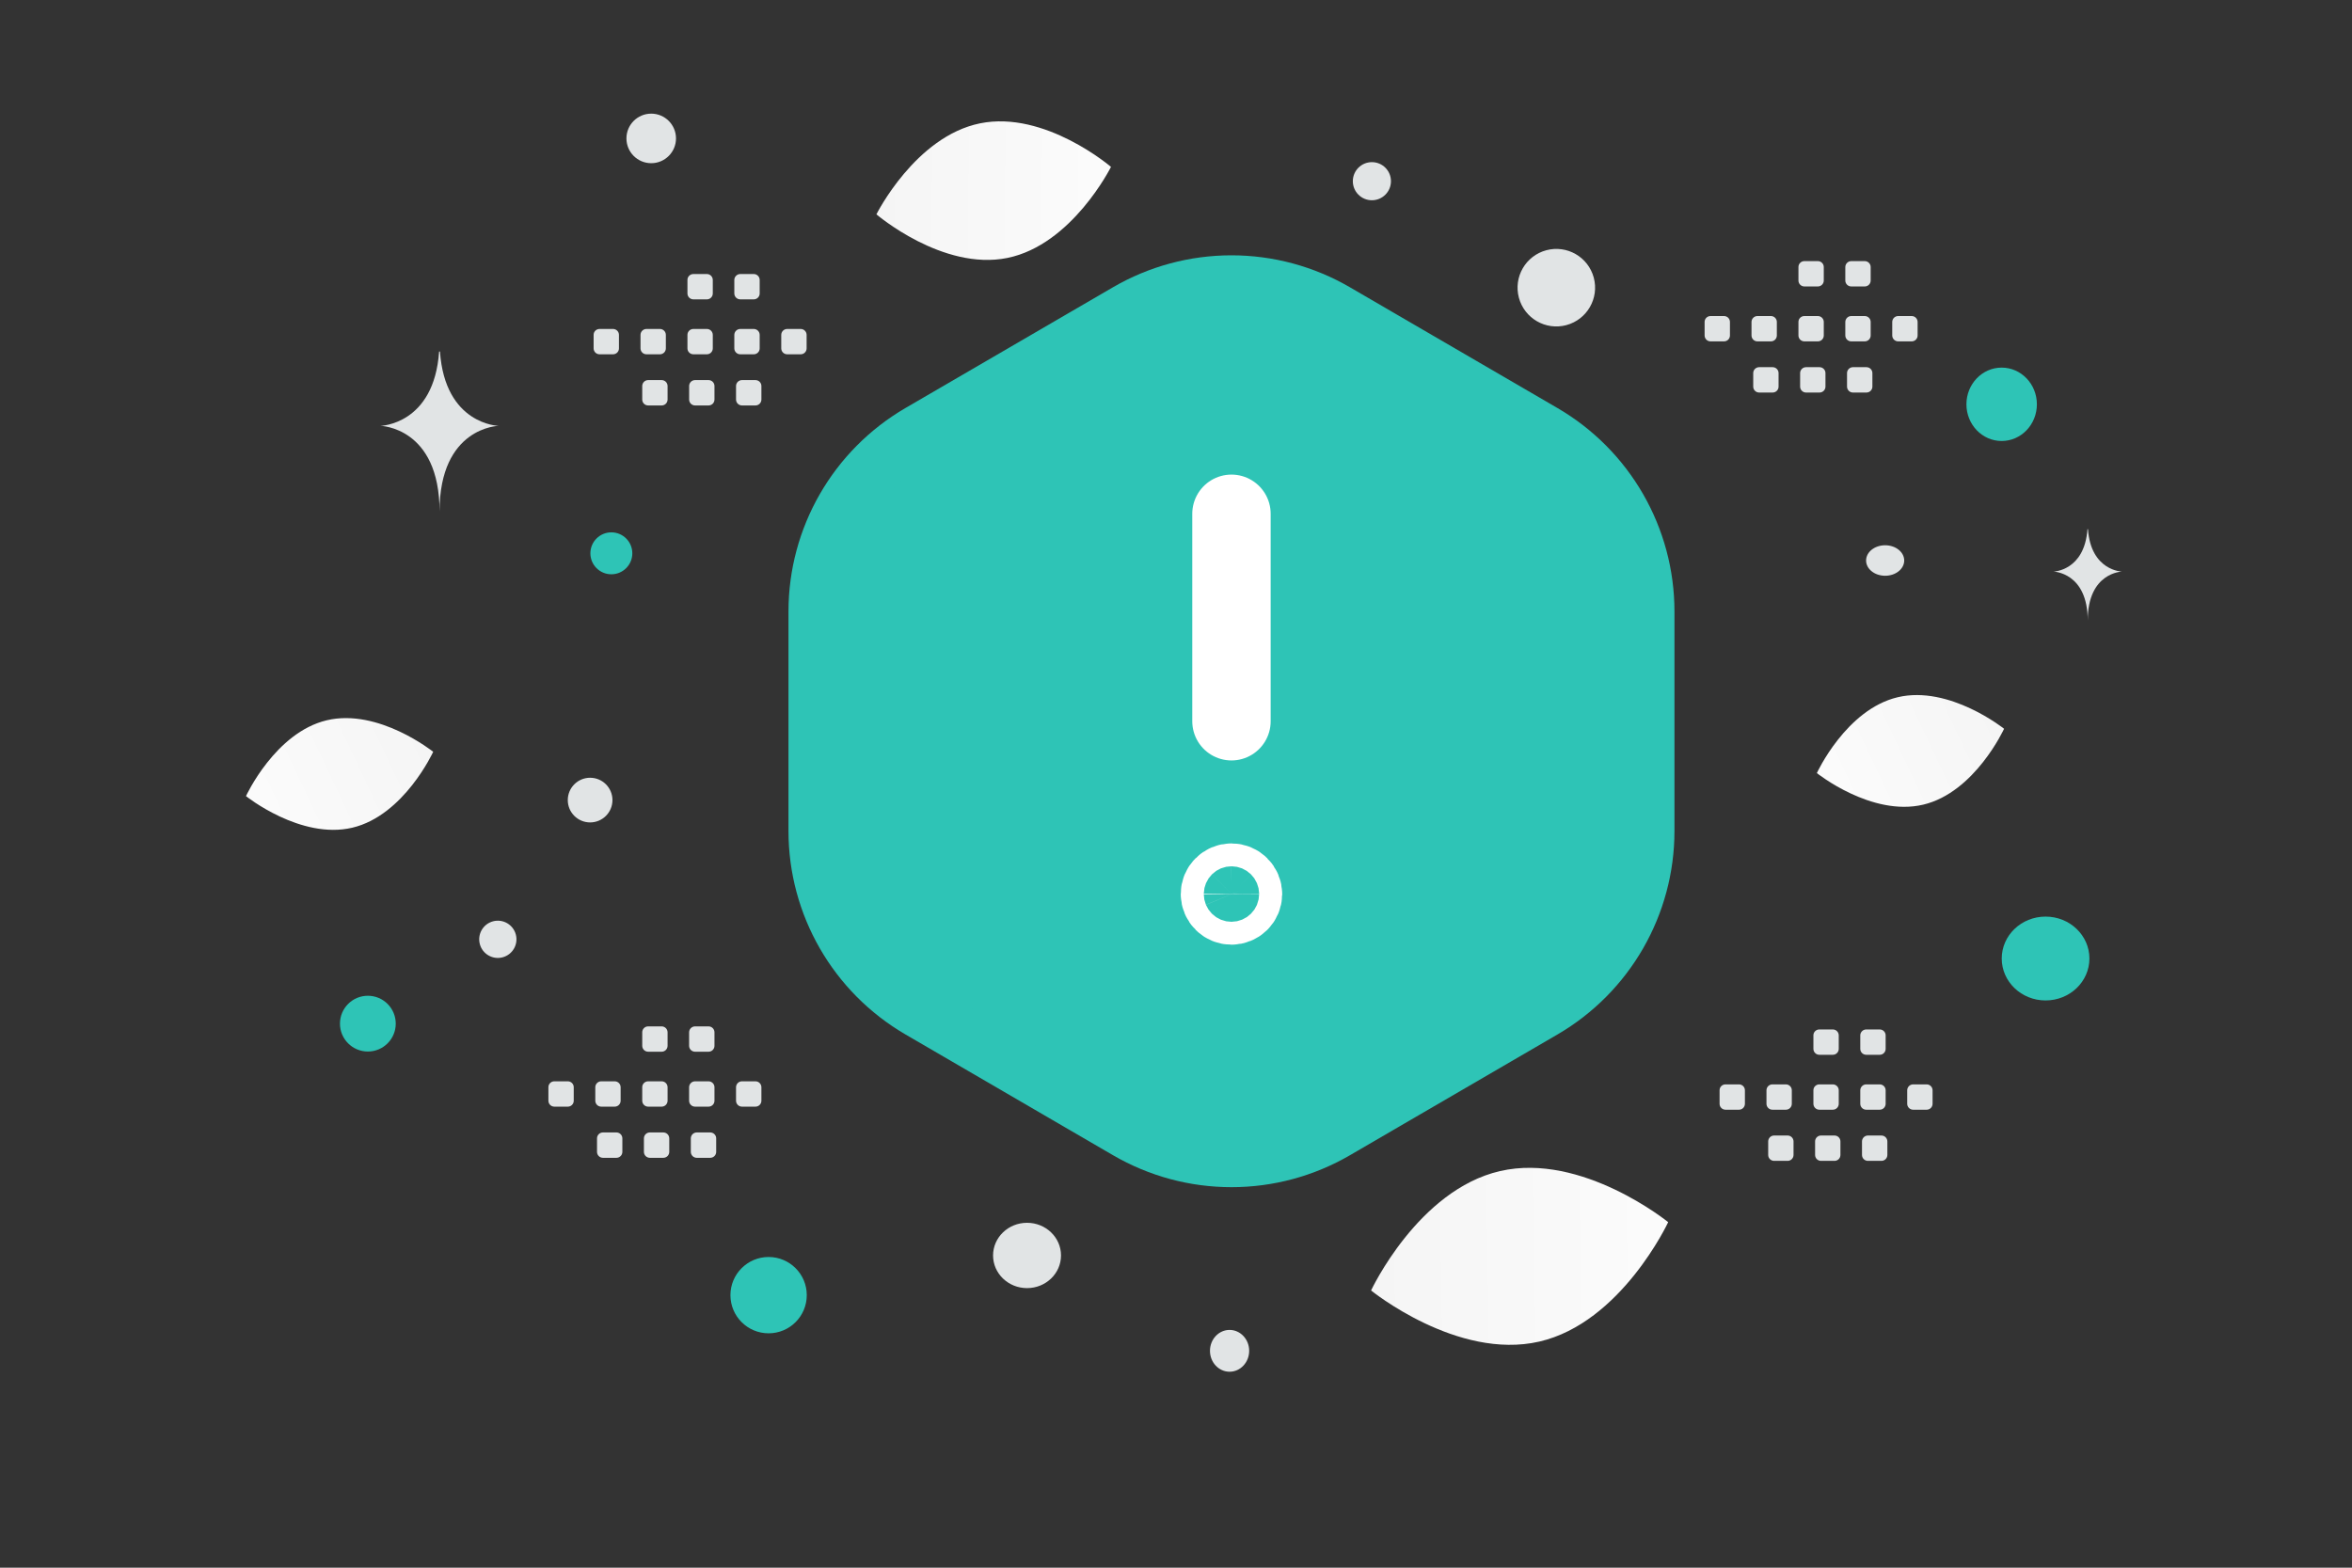 <svg width="900" height="600" viewBox="0 0 900 600" fill="none" xmlns="http://www.w3.org/2000/svg">
<rect x="0" y="0" width="900" height="600" fill="#333333" stroke="none"/>
<g clip-path="url(#clip0_4604_18650)">
<path fill-rule="evenodd" clip-rule="evenodd" d="M312.421 318.054V234.029C312.421 205.762 327.455 179.63 351.875 165.408L431.277 119.196C443.405 112.141 457.185 108.424 471.216 108.424C485.247 108.424 499.027 112.141 511.155 119.196L590.557 165.408C614.995 179.63 630.029 205.762 630.029 234.029V318.054C630.029 346.321 614.995 372.453 590.575 386.675L511.173 432.887C499.045 439.942 485.265 443.659 471.234 443.659C457.203 443.659 443.423 439.942 431.295 432.887L351.893 386.675C327.455 372.453 312.421 346.321 312.421 318.054Z" fill="#2EC4B6" stroke="#2EC4B6" stroke-width="21.417" stroke-linecap="round" stroke-linejoin="round"/>
<path d="M471.225 276.042V196.64M471.208 337.799C468.773 337.799 466.796 339.775 466.814 342.21C466.832 343.369 467.304 344.474 468.129 345.287C468.955 346.1 470.067 346.556 471.226 346.556C472.384 346.556 473.496 346.1 474.322 345.287C475.147 344.474 475.62 343.369 475.637 342.21C475.636 341.629 475.521 341.055 475.298 340.519C475.075 339.983 474.748 339.496 474.337 339.086C473.926 338.677 473.438 338.352 472.901 338.131C472.364 337.91 471.789 337.797 471.208 337.799Z" stroke="white" stroke-width="30" stroke-linecap="round" stroke-linejoin="round"/>
<path fill-rule="evenodd" clip-rule="evenodd" d="M212.107 413.851H217.283C217.882 413.851 218.457 414.089 218.88 414.513C219.304 414.936 219.542 415.511 219.543 416.11V421.287C219.542 421.886 219.304 422.46 218.88 422.884C218.456 423.307 217.882 423.545 217.283 423.546H212.107C211.509 423.544 210.935 423.305 210.512 422.882C210.089 422.459 209.85 421.885 209.848 421.287V416.11C209.837 414.869 210.855 413.851 212.107 413.851ZM230.053 413.851H235.23C235.828 413.853 236.402 414.092 236.825 414.515C237.248 414.938 237.487 415.512 237.489 416.11V421.287C237.488 421.886 237.25 422.46 236.827 422.884C236.403 423.307 235.829 423.545 235.23 423.546H230.053C229.455 423.544 228.881 423.305 228.458 422.882C228.035 422.459 227.796 421.885 227.794 421.287V416.11C227.796 415.512 228.035 414.938 228.458 414.515C228.881 414.092 229.455 413.853 230.053 413.851ZM248.012 413.851H253.188C253.787 413.853 254.36 414.092 254.783 414.515C255.207 414.938 255.446 415.511 255.448 416.11V421.287C255.447 421.886 255.209 422.46 254.785 422.884C254.361 423.307 253.787 423.545 253.188 423.546H248.012C247.414 423.544 246.84 423.305 246.417 422.882C245.994 422.459 245.755 421.885 245.753 421.287V416.11C245.742 414.869 246.76 413.851 248.012 413.851ZM265.958 413.851H271.135C271.733 413.853 272.307 414.092 272.73 414.515C273.153 414.938 273.392 415.512 273.394 416.11V421.287C273.393 421.886 273.155 422.46 272.732 422.884C272.308 423.307 271.734 423.545 271.135 423.546H265.958C265.358 423.546 264.782 423.308 264.357 422.885C263.931 422.462 263.691 421.887 263.688 421.287V416.11C263.695 415.511 263.936 414.939 264.361 414.516C264.785 414.093 265.359 413.855 265.958 413.851ZM283.906 413.851H289.083C289.683 413.851 290.259 414.089 290.684 414.512C291.11 414.935 291.35 415.51 291.353 416.11V421.287C291.352 421.584 291.293 421.879 291.179 422.153C291.064 422.428 290.897 422.677 290.686 422.887C290.475 423.097 290.225 423.263 289.95 423.376C289.675 423.489 289.38 423.547 289.083 423.546H283.906C283.308 423.544 282.734 423.305 282.311 422.882C281.888 422.459 281.649 421.885 281.647 421.287V416.11C281.649 415.512 281.888 414.938 282.311 414.515C282.734 414.092 283.308 413.853 283.906 413.851ZM230.712 433.421H235.888C236.486 433.423 237.06 433.662 237.483 434.085C237.906 434.508 238.145 435.082 238.147 435.68V440.867C238.145 441.466 237.906 442.039 237.483 442.462C237.06 442.886 236.487 443.125 235.888 443.127H230.712C230.113 443.126 229.538 442.888 229.114 442.464C228.691 442.041 228.453 441.466 228.452 440.867V435.691C228.45 435.393 228.507 435.098 228.62 434.823C228.733 434.547 228.899 434.297 229.109 434.086C229.32 433.875 229.569 433.707 229.844 433.593C230.119 433.479 230.414 433.421 230.712 433.421ZM248.658 433.421H253.834C254.433 433.423 255.006 433.662 255.429 434.085C255.853 434.508 256.092 435.081 256.094 435.68V440.867C256.091 441.466 255.852 442.039 255.429 442.462C255.006 442.885 254.433 443.124 253.834 443.127H248.658C248.059 443.125 247.486 442.886 247.063 442.462C246.64 442.039 246.401 441.466 246.399 440.867V435.691C246.397 435.393 246.454 435.098 246.567 434.823C246.68 434.547 246.846 434.297 247.056 434.086C247.266 433.875 247.516 433.707 247.79 433.593C248.065 433.479 248.36 433.421 248.658 433.421ZM266.606 433.421H271.782C272.382 433.421 272.958 433.659 273.383 434.082C273.809 434.505 274.049 435.08 274.052 435.68V440.867C274.049 441.467 273.809 442.042 273.384 442.466C272.958 442.889 272.382 443.127 271.782 443.127H266.606C266.007 443.125 265.434 442.886 265.011 442.462C264.588 442.039 264.349 441.466 264.347 440.867V435.691C264.347 435.091 264.585 434.515 265.008 434.09C265.431 433.664 266.006 433.424 266.606 433.421ZM248.012 392.827H253.188C253.787 392.83 254.36 393.069 254.783 393.492C255.206 393.915 255.445 394.488 255.448 395.087V400.263C255.447 400.862 255.209 401.437 254.785 401.86C254.362 402.284 253.787 402.522 253.188 402.522H248.012C247.414 402.52 246.84 402.281 246.417 401.858C245.994 401.435 245.755 400.861 245.753 400.263V395.087C245.742 393.846 246.76 392.827 248.012 392.827ZM265.958 392.827H271.135C271.734 392.829 272.307 393.068 272.73 393.492C273.153 393.915 273.392 394.488 273.394 395.087V400.263C273.394 400.862 273.156 401.436 272.732 401.86C272.308 402.284 271.734 402.522 271.135 402.522H265.958C265.358 402.522 264.782 402.284 264.357 401.861C263.931 401.438 263.691 400.863 263.688 400.263V395.087C263.695 394.488 263.936 393.915 264.361 393.493C264.785 393.07 265.359 392.831 265.958 392.827ZM654.533 120.96H659.709C660.308 120.96 660.883 121.198 661.306 121.622C661.73 122.045 661.968 122.62 661.969 123.219V128.396C661.968 128.995 661.73 129.569 661.306 129.993C660.882 130.416 660.308 130.654 659.709 130.655H654.533C653.935 130.653 653.361 130.414 652.938 129.991C652.515 129.568 652.276 128.994 652.274 128.396V123.219C652.263 121.978 653.281 120.96 654.533 120.96ZM672.479 120.96H677.655C678.254 120.962 678.827 121.201 679.25 121.624C679.674 122.047 679.913 122.62 679.915 123.219V128.396C679.914 128.995 679.676 129.57 679.252 129.993C678.829 130.417 678.254 130.655 677.655 130.655H672.479C671.881 130.653 671.307 130.414 670.884 129.991C670.461 129.568 670.222 128.994 670.22 128.396V123.219C670.222 122.621 670.461 122.047 670.884 121.624C671.307 121.201 671.881 120.962 672.479 120.96ZM690.438 120.96H695.614C696.213 120.962 696.786 121.201 697.209 121.624C697.633 122.047 697.872 122.62 697.874 123.219V128.396C697.873 128.995 697.635 129.569 697.211 129.993C696.787 130.416 696.213 130.654 695.614 130.655H690.438C689.84 130.653 689.266 130.414 688.843 129.991C688.42 129.568 688.181 128.994 688.179 128.396V123.219C688.168 121.978 689.186 120.96 690.438 120.96ZM708.384 120.96H713.56C714.159 120.962 714.732 121.201 715.155 121.624C715.579 122.047 715.818 122.62 715.82 123.219V128.396C715.819 128.995 715.581 129.57 715.157 129.993C714.734 130.417 714.159 130.655 713.56 130.655H708.384C707.784 130.655 707.208 130.417 706.783 129.994C706.357 129.571 706.117 128.996 706.114 128.396V123.219C706.121 122.62 706.362 122.048 706.787 121.625C707.211 121.202 707.785 120.964 708.384 120.96ZM726.332 120.96H731.509C732.109 120.96 732.685 121.198 733.11 121.621C733.536 122.044 733.776 122.619 733.779 123.219V128.396C733.778 128.693 733.719 128.988 733.605 129.262C733.49 129.537 733.323 129.786 733.112 129.996C732.901 130.206 732.651 130.372 732.376 130.485C732.101 130.598 731.806 130.656 731.509 130.655H726.332C725.734 130.653 725.16 130.414 724.737 129.991C724.314 129.568 724.075 128.994 724.073 128.396V123.219C724.075 122.621 724.314 122.047 724.737 121.624C725.16 121.201 725.734 120.962 726.332 120.96ZM673.138 140.53H678.314C678.912 140.532 679.486 140.771 679.909 141.194C680.332 141.617 680.571 142.191 680.573 142.789V147.976C680.571 148.575 680.332 149.148 679.909 149.571C679.486 149.995 678.913 150.234 678.314 150.236H673.138C672.539 150.235 671.964 149.997 671.54 149.573C671.117 149.15 670.878 148.575 670.878 147.976V142.8C670.876 142.502 670.933 142.207 671.046 141.932C671.159 141.656 671.325 141.406 671.535 141.195C671.746 140.984 671.995 140.816 672.27 140.702C672.545 140.588 672.84 140.53 673.138 140.53ZM691.084 140.53H696.26C696.859 140.532 697.432 140.771 697.855 141.194C698.279 141.617 698.518 142.19 698.52 142.789V147.976C698.517 148.575 698.278 149.148 697.855 149.571C697.432 149.994 696.859 150.233 696.26 150.236H691.084C690.485 150.234 689.912 149.995 689.489 149.571C689.066 149.148 688.827 148.575 688.825 147.976V142.8C688.823 142.502 688.88 142.207 688.993 141.932C689.106 141.656 689.272 141.406 689.482 141.195C689.692 140.984 689.941 140.816 690.216 140.702C690.491 140.588 690.786 140.53 691.084 140.53ZM709.032 140.53H714.208C714.808 140.53 715.384 140.768 715.809 141.191C716.235 141.614 716.475 142.189 716.478 142.789V147.976C716.475 148.576 716.235 149.151 715.81 149.575C715.384 149.998 714.808 150.236 714.208 150.236H709.032C708.433 150.234 707.86 149.995 707.437 149.571C707.014 149.148 706.775 148.575 706.773 147.976V142.8C706.773 142.2 707.011 141.624 707.434 141.199C707.857 140.773 708.432 140.533 709.032 140.53ZM690.438 99.936H695.614C696.213 99.938 696.786 100.177 697.209 100.6C697.633 101.023 697.872 101.596 697.874 102.195V107.372C697.873 107.971 697.635 108.545 697.211 108.969C696.787 109.392 696.213 109.63 695.614 109.631H690.438C689.84 109.629 689.266 109.39 688.843 108.967C688.42 108.544 688.181 107.97 688.179 107.372V102.195C688.168 100.954 689.186 99.936 690.438 99.936ZM708.384 99.936H713.56C714.159 99.938 714.732 100.177 715.155 100.6C715.579 101.023 715.818 101.596 715.82 102.195V107.372C715.819 107.971 715.581 108.546 715.157 108.969C714.734 109.393 714.159 109.631 713.56 109.631H708.384C707.784 109.631 707.208 109.393 706.783 108.97C706.357 108.547 706.117 107.972 706.114 107.372V102.195C706.121 101.596 706.362 101.024 706.787 100.601C707.211 100.178 707.785 99.94 708.384 99.936ZM229.408 125.903H234.585C235.184 125.904 235.758 126.142 236.182 126.565C236.605 126.989 236.843 127.563 236.844 128.162V133.339C236.843 133.938 236.605 134.512 236.182 134.936C235.758 135.359 235.184 135.597 234.585 135.598H229.408C228.81 135.596 228.236 135.357 227.813 134.934C227.39 134.511 227.151 133.937 227.149 133.339V128.162C227.138 126.921 228.157 125.903 229.408 125.903ZM247.355 125.903H252.531C253.129 125.905 253.703 126.144 254.126 126.567C254.549 126.99 254.788 127.564 254.79 128.162V133.339C254.789 133.938 254.551 134.512 254.128 134.936C253.704 135.359 253.13 135.597 252.531 135.598H247.355C246.756 135.596 246.183 135.357 245.76 134.934C245.336 134.511 245.097 133.938 245.095 133.339V128.162C245.097 127.563 245.336 126.99 245.76 126.567C246.183 126.144 246.756 125.905 247.355 125.903ZM265.313 125.903H270.49C271.088 125.905 271.662 126.144 272.085 126.567C272.508 126.99 272.747 127.564 272.749 128.162V133.339C272.748 133.938 272.51 134.512 272.087 134.936C271.663 135.359 271.089 135.597 270.49 135.598H265.313C264.715 135.596 264.141 135.357 263.718 134.934C263.295 134.511 263.056 133.937 263.054 133.339V128.162C263.043 126.921 264.062 125.903 265.313 125.903ZM283.26 125.903H288.436C289.034 125.905 289.608 126.144 290.031 126.567C290.454 126.99 290.693 127.564 290.695 128.162V133.339C290.694 133.938 290.456 134.512 290.033 134.936C289.609 135.359 289.035 135.597 288.436 135.598H283.26C282.66 135.598 282.084 135.36 281.659 134.937C281.233 134.514 280.993 133.939 280.99 133.339V128.162C280.997 127.563 281.238 126.991 281.663 126.568C282.087 126.145 282.661 125.907 283.26 125.903ZM301.208 125.903H306.384C306.984 125.903 307.56 126.141 307.985 126.564C308.411 126.987 308.651 127.562 308.654 128.162V133.339C308.653 133.636 308.594 133.931 308.48 134.205C308.366 134.48 308.198 134.729 307.987 134.939C307.776 135.149 307.526 135.315 307.251 135.428C306.976 135.541 306.681 135.599 306.384 135.598H301.208C300.609 135.596 300.036 135.357 299.613 134.934C299.189 134.511 298.95 133.938 298.948 133.339V128.162C298.95 127.563 299.189 126.99 299.613 126.567C300.036 126.144 300.609 125.905 301.208 125.903ZM248.013 145.473H253.19C253.789 145.475 254.362 145.714 254.785 146.138C255.208 146.561 255.447 147.134 255.449 147.733V152.92C255.447 153.518 255.208 154.092 254.785 154.515C254.362 154.938 253.788 155.177 253.19 155.179H248.013C247.414 155.178 246.84 154.94 246.416 154.517C245.993 154.093 245.755 153.519 245.754 152.92V147.743C245.752 147.445 245.809 147.15 245.922 146.875C246.035 146.599 246.201 146.349 246.411 146.138C246.621 145.927 246.871 145.76 247.146 145.645C247.421 145.531 247.715 145.473 248.013 145.473ZM265.96 145.473H271.136C271.735 145.475 272.308 145.714 272.731 146.138C273.154 146.561 273.393 147.134 273.395 147.733V152.92C273.393 153.518 273.154 154.092 272.731 154.515C272.308 154.938 271.734 155.177 271.136 155.179H265.96C265.361 155.177 264.788 154.938 264.365 154.515C263.941 154.092 263.702 153.519 263.7 152.92V147.743C263.698 147.445 263.756 147.15 263.869 146.875C263.981 146.599 264.148 146.349 264.358 146.138C264.568 145.927 264.818 145.76 265.092 145.645C265.367 145.531 265.662 145.473 265.96 145.473ZM283.908 145.473H289.084C289.684 145.473 290.26 145.711 290.685 146.135C291.111 146.558 291.351 147.133 291.354 147.733V152.92C291.351 153.52 291.111 154.095 290.685 154.518C290.26 154.941 289.684 155.179 289.084 155.179H283.908C283.309 155.177 282.736 154.938 282.313 154.515C281.889 154.092 281.65 153.519 281.648 152.92V147.743C281.648 147.143 281.886 146.567 282.309 146.141C282.733 145.716 283.308 145.476 283.908 145.473ZM265.313 104.879H270.49C271.089 104.881 271.662 105.12 272.085 105.544C272.508 105.967 272.747 106.54 272.749 107.139V112.315C272.749 112.914 272.511 113.488 272.087 113.912C271.663 114.336 271.089 114.574 270.49 114.574H265.313C264.715 114.572 264.141 114.333 263.718 113.91C263.295 113.487 263.056 112.913 263.054 112.315V107.139C263.043 105.898 264.062 104.879 265.313 104.879ZM283.26 104.879H288.436C289.035 104.881 289.608 105.12 290.031 105.544C290.454 105.967 290.693 106.54 290.695 107.139V112.315C290.695 112.914 290.457 113.488 290.033 113.912C289.609 114.336 289.035 114.574 288.436 114.574H283.26C282.66 114.574 282.084 114.336 281.659 113.913C281.233 113.49 280.993 112.915 280.99 112.315V107.139C280.996 106.54 281.238 105.967 281.662 105.544C282.087 105.122 282.661 104.883 283.26 104.879ZM660.259 415.024H665.436C666.035 415.024 666.609 415.263 667.033 415.686C667.456 416.11 667.694 416.684 667.695 417.283V422.459C667.695 423.058 667.457 423.633 667.033 424.056C666.61 424.48 666.035 424.718 665.436 424.719H660.259C659.66 424.717 659.087 424.478 658.664 424.054C658.241 423.631 658.002 423.058 658 422.459V417.283C657.989 416.042 659.008 415.024 660.259 415.024ZM678.206 415.024H683.382C683.98 415.026 684.554 415.265 684.977 415.688C685.4 416.111 685.639 416.685 685.641 417.283V422.459C685.641 423.058 685.403 423.633 684.979 424.056C684.556 424.48 683.981 424.718 683.382 424.719H678.206C677.607 424.716 677.034 424.477 676.611 424.054C676.188 423.631 675.949 423.058 675.946 422.459V417.283C675.948 416.684 676.187 416.111 676.611 415.688C677.034 415.265 677.607 415.026 678.206 415.024ZM696.165 415.024H701.341C701.939 415.026 702.513 415.265 702.936 415.688C703.359 416.111 703.598 416.685 703.6 417.283V422.459C703.6 423.058 703.362 423.633 702.938 424.056C702.515 424.48 701.94 424.718 701.341 424.719H696.165C695.566 424.716 694.993 424.477 694.57 424.054C694.147 423.631 693.908 423.058 693.905 422.459V417.283C693.895 416.042 694.913 415.024 696.165 415.024ZM714.111 415.024H719.287C719.886 415.026 720.459 415.265 720.882 415.688C721.306 416.111 721.545 416.684 721.547 417.283V422.459C721.546 423.058 721.308 423.633 720.884 424.056C720.461 424.48 719.886 424.718 719.287 424.719H714.111C713.511 424.719 712.935 424.481 712.509 424.058C712.084 423.634 711.844 423.059 711.841 422.459V417.283C711.848 416.684 712.089 416.112 712.514 415.689C712.938 415.266 713.512 415.028 714.111 415.024ZM732.059 415.024H737.235C737.835 415.024 738.411 415.262 738.836 415.685C739.262 416.108 739.502 416.683 739.505 417.283V422.459C739.504 422.756 739.445 423.051 739.331 423.326C739.217 423.6 739.049 423.85 738.838 424.059C738.628 424.269 738.377 424.436 738.102 424.549C737.827 424.662 737.532 424.72 737.235 424.719H732.059C731.46 424.717 730.887 424.478 730.464 424.054C730.041 423.631 729.802 423.058 729.8 422.459V417.283C729.802 416.685 730.041 416.111 730.464 415.688C730.887 415.265 731.461 415.026 732.059 415.024ZM678.864 434.594H684.041C684.639 434.596 685.213 434.835 685.636 435.258C686.059 435.681 686.298 436.255 686.3 436.853V442.04C686.298 442.638 686.059 443.212 685.636 443.635C685.213 444.058 684.639 444.297 684.041 444.299H678.864C678.265 444.298 677.691 444.06 677.267 443.637C676.844 443.213 676.605 442.639 676.605 442.04V436.864C676.603 436.566 676.66 436.271 676.773 435.996C676.886 435.72 677.052 435.47 677.262 435.259C677.472 435.048 677.722 434.88 677.996 434.766C678.271 434.652 678.566 434.594 678.864 434.594ZM696.811 434.594H701.987C702.585 434.596 703.159 434.835 703.582 435.258C704.005 435.681 704.244 436.255 704.246 436.853V442.04C704.244 442.638 704.005 443.212 703.582 443.635C703.159 444.058 702.585 444.297 701.987 444.299H696.811C696.212 444.297 695.639 444.058 695.216 443.635C694.792 443.212 694.553 442.639 694.551 442.04V436.864C694.549 436.566 694.606 436.271 694.719 435.996C694.832 435.72 694.998 435.47 695.208 435.259C695.419 435.048 695.668 434.88 695.943 434.766C696.218 434.652 696.513 434.594 696.811 434.594ZM714.758 434.594H719.935C720.535 434.594 721.111 434.832 721.536 435.255C721.962 435.678 722.202 436.253 722.205 436.853V442.04C722.202 442.64 721.962 443.215 721.536 443.638C721.111 444.061 720.535 444.299 719.935 444.299H714.758C714.16 444.297 713.586 444.058 713.163 443.635C712.74 443.212 712.501 442.638 712.499 442.04V436.864C712.499 436.264 712.737 435.688 713.16 435.263C713.583 434.837 714.158 434.597 714.758 434.594ZM696.165 394H701.341C701.939 394.002 702.513 394.241 702.936 394.664C703.359 395.087 703.598 395.661 703.6 396.259V401.436C703.599 402.035 703.361 402.609 702.938 403.033C702.514 403.456 701.94 403.694 701.341 403.695H696.165C695.566 403.693 694.993 403.454 694.57 403.031C694.146 402.608 693.907 402.035 693.905 401.436V396.259C693.895 395.018 694.913 394 696.165 394ZM714.111 394H719.287C719.886 394.002 720.459 394.241 720.882 394.664C721.306 395.087 721.545 395.66 721.547 396.259V401.436C721.546 402.035 721.308 402.609 720.884 403.033C720.46 403.456 719.886 403.694 719.287 403.695H714.111C713.511 403.695 712.935 403.457 712.51 403.034C712.084 402.611 711.844 402.036 711.841 401.436V396.259C711.848 395.66 712.089 395.088 712.514 394.665C712.938 394.242 713.512 394.004 714.111 394Z" fill="#E1E4E5"/>
<path d="M735.925 307.966C716.147 312.651 695.229 295.878 695.229 295.878C695.229 295.878 706.392 271.517 726.176 266.847C745.954 262.161 766.865 278.92 766.865 278.92C766.865 278.92 755.702 303.28 735.925 307.966Z" fill="url(#paint0_linear_4604_18650)"/>
<path d="M134.823 316.782C115.045 321.467 94.127 304.694 94.127 304.694C94.127 304.694 105.29 280.334 125.074 275.663C144.852 270.978 165.763 287.736 165.763 287.736C165.763 287.736 154.6 312.097 134.823 316.782Z" fill="url(#paint1_linear_4604_18650)"/>
<path d="M385.449 98.727C410.23 93.717 425.122 63.874 425.122 63.874C425.122 63.874 399.823 42.171 375.042 47.201C350.26 52.211 335.368 82.034 335.368 82.034C335.368 82.034 360.667 103.737 385.449 98.727Z" fill="url(#paint2_linear_4604_18650)"/>
<path d="M588.985 513.473C620.375 506.261 638.336 467.756 638.336 467.756C638.336 467.756 605.39 440.968 574 448.206C542.61 455.419 524.648 493.898 524.648 493.898C524.648 493.898 557.595 520.686 588.985 513.473Z" fill="url(#paint3_linear_4604_18650)"/>
<path d="M782.745 350.809C773.48 350.809 765.97 357.993 765.97 366.855C765.97 375.717 773.48 382.901 782.745 382.901C792.01 382.901 799.52 375.717 799.52 366.855C799.52 357.993 792.01 350.809 782.745 350.809Z" fill="#2EC4B6"/>
<path d="M294.108 481.089C286.042 481.089 279.504 487.627 279.504 495.693C279.504 503.759 286.042 510.297 294.108 510.297C302.173 510.297 308.712 503.759 308.712 495.693C308.712 487.627 302.173 481.089 294.108 481.089Z" fill="#2EC4B6"/>
<path d="M233.936 219.792C229.505 219.792 225.913 216.2 225.913 211.769C225.913 207.338 229.505 203.746 233.936 203.746C238.367 203.746 241.959 207.338 241.959 211.769C241.959 216.2 238.367 219.792 233.936 219.792Z" fill="#2EC4B6"/>
<path d="M765.94 168.781C758.495 168.781 752.459 162.494 752.459 154.738C752.459 146.982 758.495 140.695 765.94 140.695C773.385 140.695 779.421 146.982 779.421 154.738C779.421 162.494 773.385 168.781 765.94 168.781Z" fill="#2EC4B6"/>
<path d="M140.762 402.45C134.868 402.45 130.09 397.672 130.09 391.778C130.09 385.884 134.868 381.106 140.762 381.106C146.656 381.106 151.434 385.884 151.434 391.778C151.434 397.672 146.656 402.45 140.762 402.45Z" fill="#2EC4B6"/>
<path d="M393 493C385.82 493 380 487.404 380 480.5C380 473.596 385.82 468 393 468C400.18 468 406 473.596 406 480.5C406 487.404 400.18 493 393 493Z" fill="#E1E4E5"/>
<path d="M225.811 314.765C221.09 314.765 217.263 310.938 217.263 306.217C217.263 301.496 221.09 297.669 225.811 297.669C230.532 297.669 234.359 301.496 234.359 306.217C234.359 310.938 230.532 314.765 225.811 314.765Z" fill="#E1E4E5"/>
<path d="M470.5 525C466.358 525 463 521.418 463 517C463 512.582 466.358 509 470.5 509C474.642 509 478 512.582 478 517C478 521.418 474.642 525 470.5 525Z" fill="#E1E4E5"/>
<path d="M524.96 76.644C520.932 76.644 517.666 73.378 517.666 69.35C517.666 65.322 520.932 62.056 524.96 62.056C528.988 62.056 532.254 65.322 532.254 69.35C532.254 73.378 528.988 76.644 524.96 76.644Z" fill="#E1E4E5"/>
<path d="M197.38 357.659C198.399 361.461 196.142 365.369 192.34 366.387C188.538 367.406 184.63 365.15 183.611 361.348C182.593 357.546 184.849 353.638 188.651 352.619C192.453 351.6 196.361 353.857 197.38 357.659Z" fill="#E1E4E5"/>
<path d="M249.19 62.459C243.953 62.459 239.708 58.214 239.708 52.977C239.708 47.74 243.953 43.495 249.19 43.495C254.427 43.495 258.672 47.74 258.672 52.977C258.672 58.214 254.427 62.459 249.19 62.459Z" fill="#E1E4E5"/>
<path d="M721.359 220.359C717.33 220.359 714.065 217.747 714.065 214.524C714.065 211.301 717.33 208.689 721.359 208.689C725.387 208.689 728.653 211.301 728.653 214.524C728.653 217.747 725.387 220.359 721.359 220.359Z" fill="#E1E4E5"/>
<path d="M609.861 106.264C611.981 114.177 607.286 122.311 599.373 124.431C591.46 126.551 583.326 121.855 581.206 113.943C579.086 106.03 583.782 97.896 591.695 95.776C599.607 93.656 607.741 98.352 609.861 106.264Z" fill="#E1E4E5"/>
<path d="M798.774 202.51H798.965C800.095 218.519 812 218.765 812 218.765C812 218.765 798.872 219.021 798.872 237.519C798.872 219.021 785.743 218.765 785.743 218.765C785.743 218.765 797.644 218.519 798.774 202.51ZM168.026 134.539H168.355C170.301 162.555 190.805 162.986 190.805 162.986C190.805 162.986 168.195 163.434 168.195 195.806C168.195 163.434 145.585 162.986 145.585 162.986C145.585 162.986 166.08 162.555 168.026 134.539Z" fill="#E1E4E5"/>
</g>
<defs>
<linearGradient id="paint0_linear_4604_18650" x1="661.447" y1="319.615" x2="834.581" y2="237.821" gradientUnits="userSpaceOnUse">
<stop stop-color="white"/>
<stop offset="1" stop-color="#EEEEEE"/>
</linearGradient>
<linearGradient id="paint1_linear_4604_18650" x1="60.345" y1="328.431" x2="233.479" y2="246.637" gradientUnits="userSpaceOnUse">
<stop stop-color="white"/>
<stop offset="1" stop-color="#EEEEEE"/>
</linearGradient>
<linearGradient id="paint2_linear_4604_18650" x1="475.647" y1="73.091" x2="237.467" y2="70.882" gradientUnits="userSpaceOnUse">
<stop stop-color="white"/>
<stop offset="1" stop-color="#EEEEEE"/>
</linearGradient>
<linearGradient id="paint3_linear_4604_18650" x1="702.988" y1="477.795" x2="399.6" y2="482.987" gradientUnits="userSpaceOnUse">
<stop stop-color="white"/>
<stop offset="1" stop-color="#EEEEEE"/>
</linearGradient>
<clipPath id="clip0_4604_18650">
<rect width="900" height="600" fill="white"/>
</clipPath>
</defs>
</svg>
